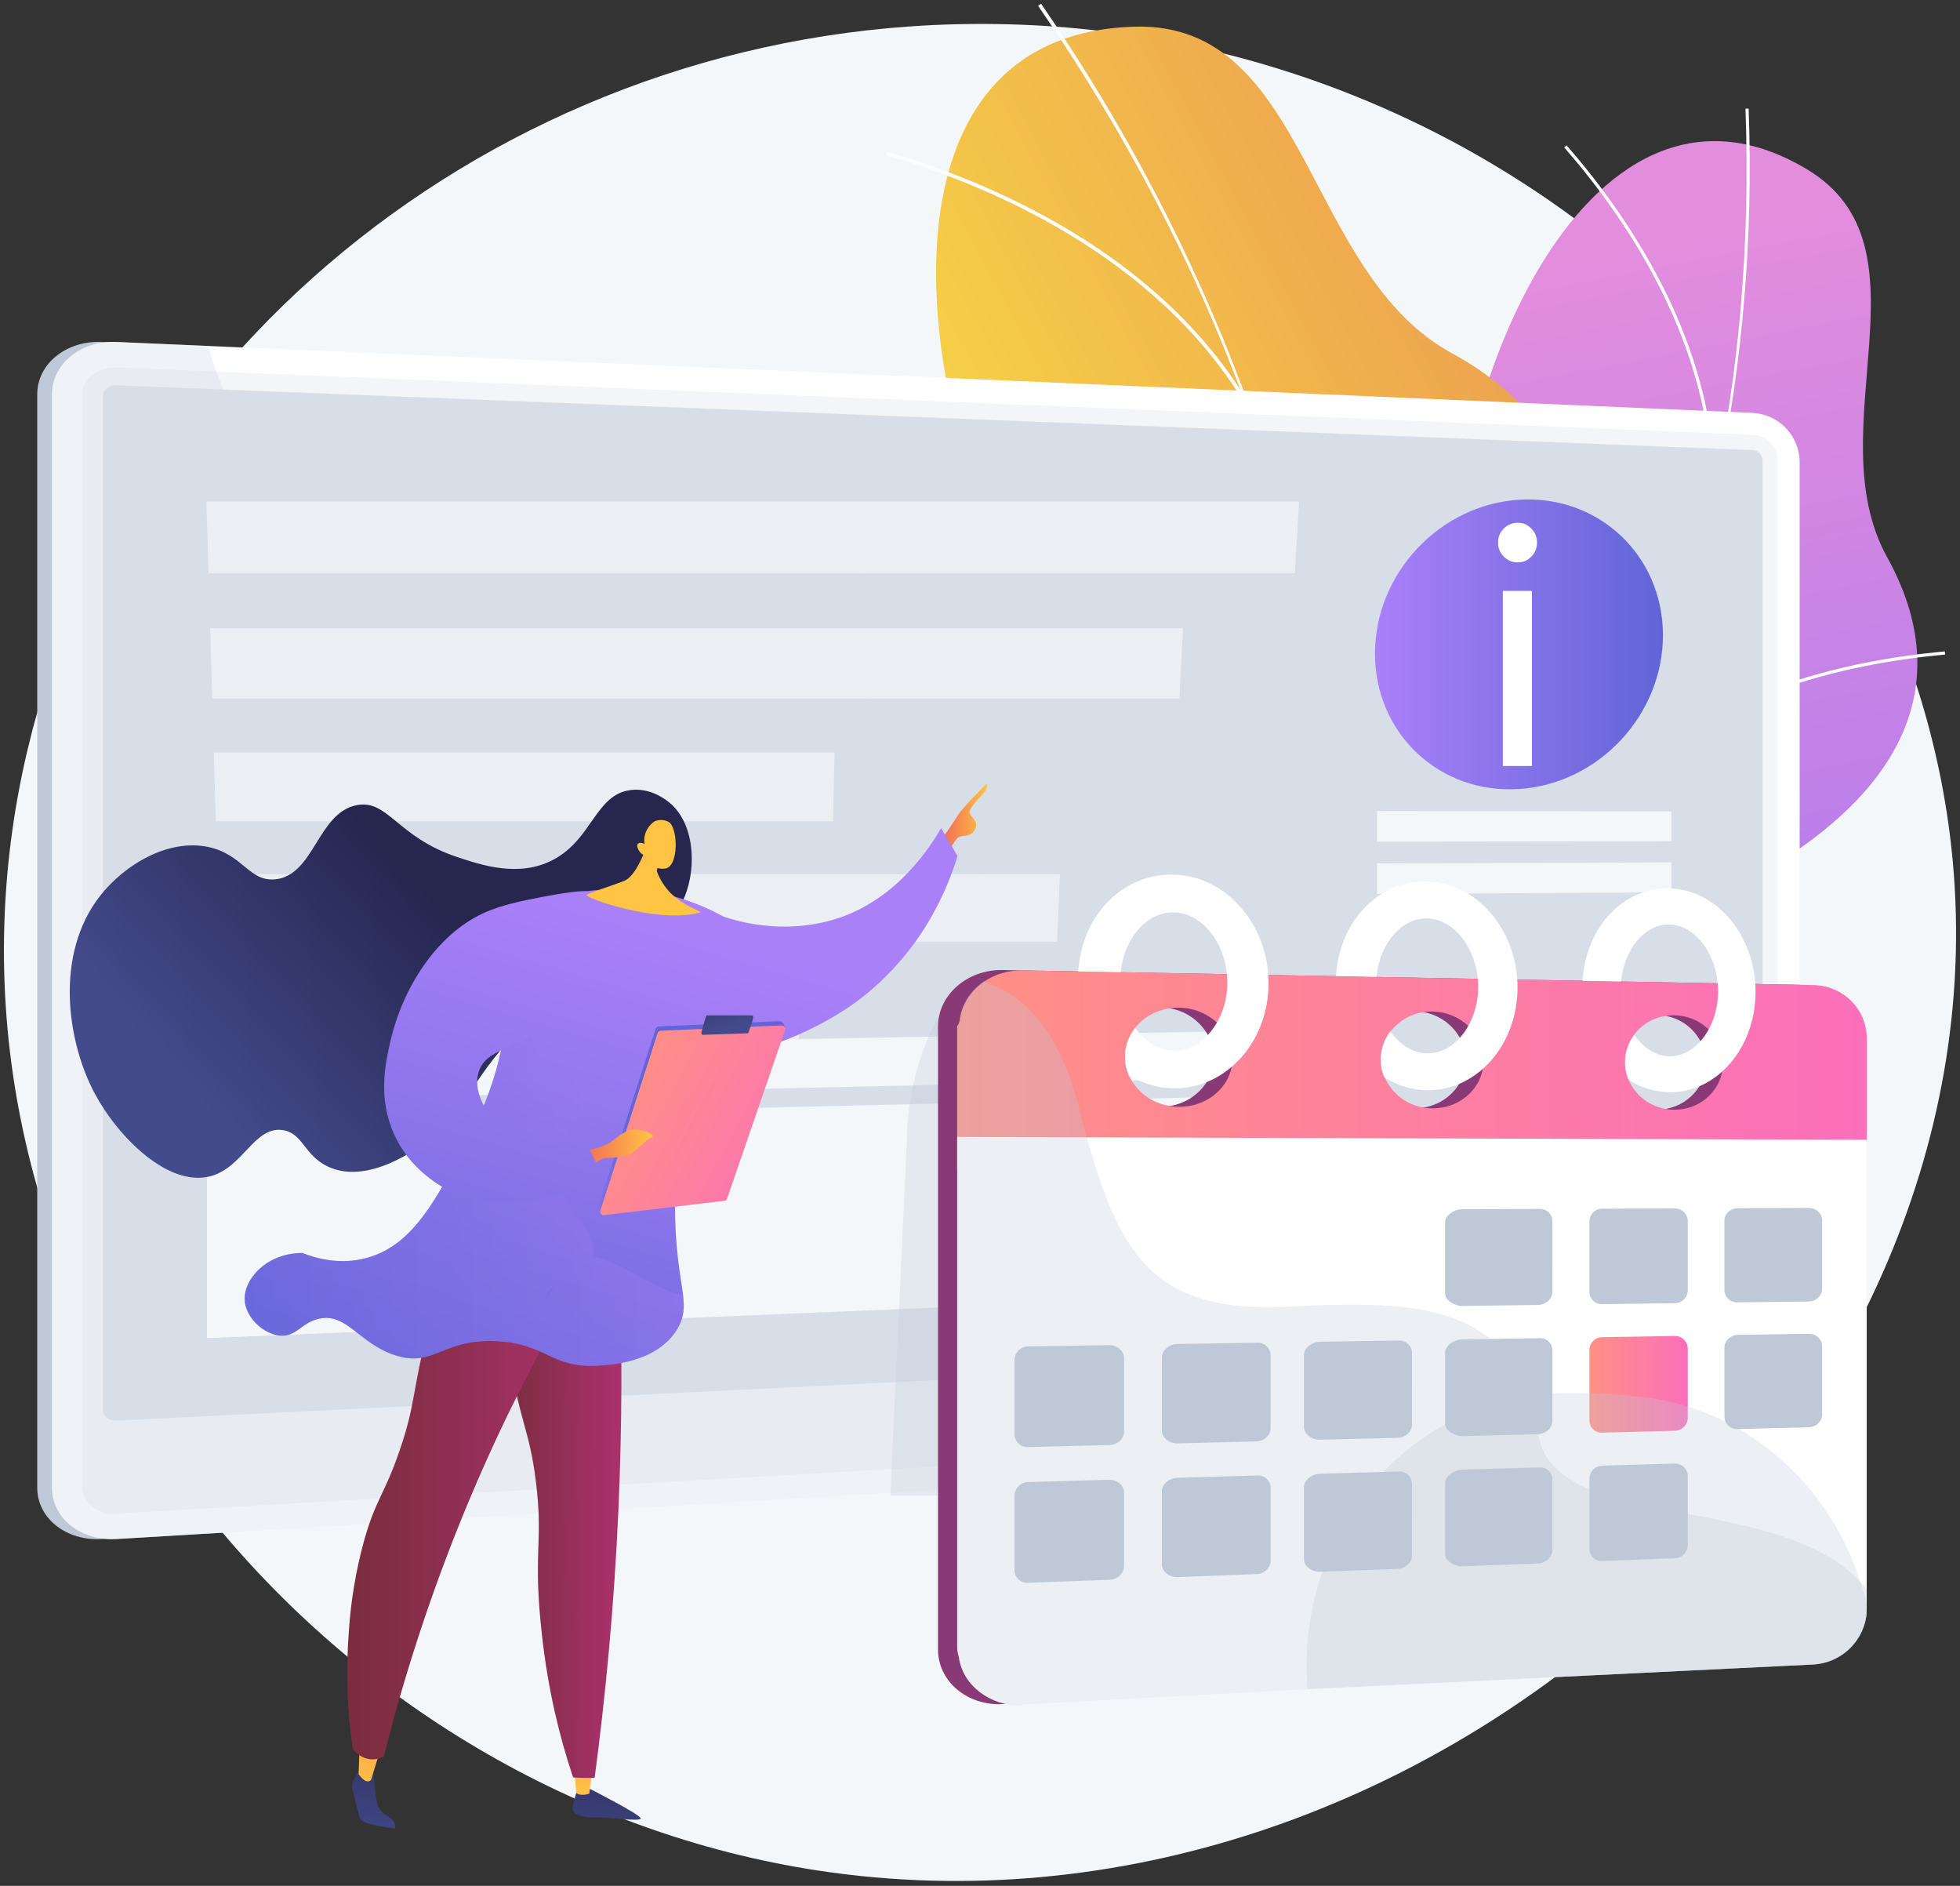 <svg width="368" height="354" viewBox="0 0 368 354" fill="none" xmlns="http://www.w3.org/2000/svg">
<rect x="0" y="0" width="368" height="354" fill="#333333" stroke="none"/>
<path d="M153.716 351.133C62.783 337.365 -11.1 251.398 2.319 155.849C13.779 74.361 85.221 10.946 170.898 4.956C177.102 4.522 183.372 4.394 189.708 4.572C234.904 5.818 278.122 23.381 311.376 54.014C342.635 82.804 362.944 121.309 366.644 161.716C376.492 269.179 266.806 368.261 153.716 351.133Z" fill="#F4F7FA"/>
<path d="M226.717 276.346C223.927 276.11 218.063 273.137 216.854 271.73C208.805 262.376 192.605 245.84 192.791 232.796C192.826 230.57 202.664 228.072 203.964 225.966C209.85 222.848 212.083 222.133 216.224 216.421C228.43 199.554 197.568 170.269 231.438 157.997C256.241 149.006 277.869 156.737 273.435 117.804C269.001 78.871 296.818 6.358 339.253 31.768C363.606 46.352 341.054 80.622 354.312 104.574C366.909 127.333 357.896 146.931 333.789 161.993C309.682 177.056 323.365 187.206 331.528 209.004C341.338 235.19 300.666 241.705 281.648 243.113C266.324 244.247 228.071 257.47 226.717 276.346Z" fill="url(#paint0_linear_2637_9071)"/>
<g style="mix-blend-mode:soft-light">
<g style="mix-blend-mode:soft-light">
<path d="M205.217 253.37L204.934 252.844C285.553 209.039 331.465 122.153 327.721 20.4L328.316 20.378C330.092 68.595 320.288 115.25 299.973 155.289C278.603 197.384 245.839 231.3 205.217 253.37Z" fill="#FCFDFE"/>
</g>
<g style="mix-blend-mode:soft-light">
<path d="M336.853 219.421C312.683 212.66 272.833 214.216 248.005 222.876L247.81 222.315C272.726 213.611 312.746 212.059 337.014 218.851L336.853 219.421Z" fill="#FCFDFE"/>
</g>
<g style="mix-blend-mode:soft-light">
<path d="M220.948 244.59L220.529 244.164C230.26 234.566 234.763 220.42 233.919 202.117C233.289 188.695 229.869 173.393 223.725 156.633L224.286 156.428C230.449 173.245 233.891 188.607 234.514 202.091C235.358 220.568 230.805 234.868 220.948 244.59Z" fill="#FCFDFE"/>
</g>
<g style="mix-blend-mode:soft-light">
<path d="M302.631 149.494L302.19 149.091C319.599 130.06 346.039 124.004 365.155 122.276L365.208 122.871C346.209 124.587 319.91 130.602 302.631 149.494Z" fill="#FCFDFE"/>
</g>
<g style="mix-blend-mode:soft-light">
<path d="M321.929 93.69H321.334C322.153 64.642 304.363 39.865 293.688 27.68L294.135 27.287C304.867 39.521 322.754 64.441 321.929 93.69Z" fill="#FCFDFE"/>
</g>
</g>
<path d="M254.792 311.453C251.939 312.946 244.422 313.68 242.384 313.062C228.814 308.956 202.922 302.916 195.049 290.155C193.707 287.976 201.7 279.486 201.662 276.648C205.441 269.997 207.17 267.925 207.661 259.835C209.11 235.955 161.135 226.595 186.392 193.825C204.906 169.813 230.635 163.974 202.336 128.974C174.038 93.974 156.292 6.531 213.094 5.003C245.691 4.128 244.957 51.246 272.575 66.29C298.821 80.584 302.159 105.141 288.079 134.598C273.999 164.056 293.521 165.46 314.872 181.562C340.522 200.898 305.109 232.283 287.55 245.377C273.394 255.921 244.466 292.316 254.792 311.453Z" fill="url(#paint1_linear_2637_9071)"/>
<g style="mix-blend-mode:soft-light">
<g style="mix-blend-mode:soft-light">
<path d="M219.786 302.437L219.188 302.103C270.337 209.933 261.261 97.407 194.908 1.089L195.471 0.702C226.919 46.365 246.173 97.615 251.161 148.952C256.405 202.929 245.556 256.002 219.786 302.437Z" fill="#FCFDFE"/>
</g>
<g style="mix-blend-mode:soft-light">
<path d="M326.455 188.393C298.859 196.722 261.182 222.798 242.463 246.501L241.925 246.076C260.716 222.281 298.547 196.102 326.257 187.722L326.455 188.393Z" fill="#FCFDFE"/>
</g>
<g style="mix-blend-mode:soft-light">
<path d="M229.621 284.229L228.953 284.074C232.468 268.772 228.112 252.268 216.01 235.064C207.133 222.435 194.375 209.716 178.091 197.258L178.506 196.716C194.848 209.215 207.646 221.985 216.567 234.686C228.789 252.057 233.179 268.728 229.621 284.229Z" fill="#FCFDFE"/>
</g>
<g style="mix-blend-mode:soft-light">
<path d="M250.16 141.694L249.486 141.574C254.628 112.394 276.525 90.223 293.987 76.764L294.403 77.309C277.051 90.693 255.274 112.727 250.16 141.694Z" fill="#FCFDFE"/>
</g>
<g style="mix-blend-mode:soft-light">
<path d="M234.477 75.706L233.888 76.055C216.776 47.398 184.257 34.344 166.395 29.133L166.587 28.474C184.544 33.718 217.242 46.843 234.477 75.706Z" fill="#FCFDFE"/>
</g>
</g>
<path d="M19.07 288.889C12.425 289.286 6.992 284.978 6.992 279.281V73.999C6.992 68.302 12.425 63.906 19.07 64.192L19.995 64.233L326.303 86.722C331.181 86.933 335.121 81.828 335.121 86.671V261.265C335.121 266.108 331.172 270.284 326.303 270.574L20.65 286.962L19.68 288.852L19.07 288.889Z" fill="#BFC8D6"/>
<path d="M21.844 288.889C15.199 289.286 9.764 284.978 9.764 279.281V73.999C9.764 68.302 15.199 63.906 21.844 64.192L329.078 77.504C331.438 77.624 333.663 78.639 335.301 80.342C336.94 82.045 337.867 84.308 337.895 86.671V261.265C337.895 266.108 333.943 270.284 329.078 270.574L21.844 288.889Z" fill="white"/>
<g style="mix-blend-mode:multiply" opacity="0.3">
<path d="M329.065 81.614L21.844 68.976C18.292 68.828 15.404 71.18 15.404 74.216V278.972C15.404 282.015 18.292 284.326 21.844 284.109L329.078 266.473C330.347 266.389 331.537 265.83 332.413 264.907C333.288 263.984 333.784 262.766 333.802 261.495V86.514C333.788 85.246 333.29 84.032 332.409 83.121C331.528 82.209 330.332 81.67 329.065 81.614Z" fill="#D8DEE8"/>
</g>
<path d="M21.844 266.669C20.462 266.738 19.325 265.831 19.325 264.647V74.367C19.325 73.186 20.452 72.267 21.844 72.323L329.078 84.489C329.572 84.512 330.039 84.723 330.382 85.079C330.726 85.435 330.92 85.909 330.926 86.403V249.55C330.919 250.045 330.725 250.52 330.382 250.878C330.039 251.237 329.573 251.452 329.078 251.48L21.844 266.669Z" fill="#D8DEE8"/>
<g style="mix-blend-mode:multiply" opacity="0.4">
<path d="M296.991 257.87C271.142 241.878 289.209 196.42 260.167 173.592C230.905 150.552 189.723 178.794 169.225 154.945C153.961 137.19 171.82 115.751 157.259 99.05C134.405 72.862 75.897 108.879 49.015 83.078C45.186 79.431 41.334 73.857 39.142 64.945L21.822 64.195C15.177 63.909 9.742 68.289 9.742 74.002V279.281C9.742 284.978 15.177 289.286 21.822 288.889L329.065 270.586C333.94 270.296 337.883 266.121 337.883 261.277V258.172C317.492 265.081 305.018 262.836 296.991 257.87Z" fill="#D8DEE8"/>
</g>
<g style="mix-blend-mode:soft-light">
<path d="M38.891 251.15L112.836 248.063V209.297L38.891 211.089V251.15Z" fill="#F4F7FA"/>
</g>
<g style="mix-blend-mode:soft-light">
<g style="mix-blend-mode:soft-light" opacity="0.7">
<g style="mix-blend-mode:soft-light">
<path d="M42.122 208.416L42.477 220.562H87.986L87.885 208.416H42.122Z" fill="#F4F7FA"/>
</g>
<g style="mix-blend-mode:soft-light">
<path d="M41.476 186.481L41.841 198.873H149.877L150.126 186.481H41.476Z" fill="#F4F7FA"/>
</g>
<g style="mix-blend-mode:soft-light">
<path d="M40.818 164.103L41.19 176.747H198.472L199.001 164.103H40.818Z" fill="#F4F7FA"/>
</g>
<g style="mix-blend-mode:soft-light">
<path d="M40.144 141.262L40.525 154.168H156.399L156.689 141.262H40.144Z" fill="#F4F7FA"/>
</g>
<g style="mix-blend-mode:soft-light">
<path d="M39.461 117.949L39.848 131.122H221.439L222.113 117.949H39.461Z" fill="#F4F7FA"/>
</g>
<g style="mix-blend-mode:soft-light">
<path d="M38.758 94.147L39.155 107.597H243.105L243.911 94.147H38.758Z" fill="#F4F7FA"/>
</g>
</g>
</g>
<g style="mix-blend-mode:soft-light">
<path d="M258.542 241.986L313.807 239.68V234.087L258.542 236.238V241.986Z" fill="#F4F7FA"/>
</g>
<g style="mix-blend-mode:soft-light">
<path d="M258.542 167.81L313.807 167.482V161.889L258.542 162.066V167.81Z" fill="#F4F7FA"/>
</g>
<g style="mix-blend-mode:soft-light">
<path d="M258.542 157.975L313.807 157.909V152.316L258.542 152.228V157.975Z" fill="#F4F7FA"/>
</g>
<g style="mix-blend-mode:soft-light">
<path d="M258.542 234.043L267.549 233.7V224.889L258.542 225.191V234.043Z" fill="#F4F7FA"/>
</g>
<g style="mix-blend-mode:soft-light">
<g style="mix-blend-mode:soft-light">
<path d="M59.2 226.747C63.895 226.923 64.594 224.205 69.217 223.941C77.062 223.494 78.98 231.127 86.538 231.011C92.701 230.907 94.275 225.761 100.375 226.334C104.916 226.759 105.811 229.783 110.235 230.214C111.102 230.297 111.976 230.274 112.837 230.145V248.064L38.888 251.15V219.444C41.963 219.619 44.985 220.326 47.819 221.535C52.804 223.72 54.457 226.567 59.2 226.747Z" fill="#F4F7FA"/>
</g>
</g>
<g style="mix-blend-mode:soft-light">
<path d="M39.199 206.689L248.226 202.022V193.258L39.199 197.05V206.689Z" fill="#F4F7FA"/>
</g>
<g style="mix-blend-mode:soft-light">
<path d="M121.799 247.692L248.226 242.417V205.411L121.799 208.44V247.692Z" fill="#F4F7FA"/>
</g>
<path d="M110.859 335.831C110.859 335.831 120.139 340.555 120.291 341.298C120.442 342.041 114.323 341.046 111.826 341.153C109.328 341.26 107.272 340.435 107.499 339.263C107.725 338.092 108.598 335.107 108.598 335.107L110.859 335.831Z" fill="url(#paint2_linear_2637_9071)"/>
<path d="M111.199 331.995L110.651 336.675C110.651 336.675 109.18 337.257 108.194 336.568L107.772 331.444L111.199 331.995Z" fill="url(#paint3_linear_2637_9071)"/>
<path d="M67.507 332.115L66.427 334.052C66.125 334.604 66.037 335.249 66.181 335.862C66.559 337.475 67.312 340.614 67.643 341.433C68.09 342.548 74.092 343.209 74.092 343.209C74.092 343.209 74.627 342.369 73.38 341.348C72.133 340.328 71.334 340.174 70.893 338.671C70.452 337.169 70.162 332.921 70.162 332.921L67.507 332.115Z" fill="url(#paint4_linear_2637_9071)"/>
<path d="M71.998 327.193C71.601 327.545 69.674 334.089 69.674 334.089C69.674 334.089 69.044 334.981 67.863 333.664C66.682 332.348 67.328 333.072 67.328 333.072L67.551 326.635L71.998 327.193Z" fill="url(#paint5_linear_2637_9071)"/>
<path d="M116.319 238.165C116.811 252.101 116.829 267.236 116.111 283.407C115.305 301.618 113.683 318.447 111.64 333.705C110.878 333.73 110.081 333.737 109.246 333.705C108.683 333.705 108.135 333.658 107.609 333.617C106.257 329.583 105.109 325.484 104.17 321.335C103.103 316.585 102.302 311.78 101.77 306.94C99.984 291.16 102.085 289.784 100.627 278.088C99.342 267.73 97.516 267.327 95.374 252.62C93.047 236.666 94.779 234.27 95.62 233.41C99.191 229.719 107.612 232.226 116.319 238.165Z" fill="url(#paint6_linear_2637_9071)"/>
<path style="mix-blend-mode:multiply" opacity="0.3" d="M95.604 233.401C99.024 229.889 106.843 232.015 115.1 237.375C105.612 248.857 104.566 256.295 105.703 261.139C106.991 266.599 110.906 268.171 110.89 274.142C110.871 281.479 104.951 283.422 105.077 291.185C105.158 296.318 107.76 296.265 108.377 302.607C109.101 310.108 105.703 312.685 106.802 318.243C107.275 320.633 108.626 323.754 112.471 326.966C112.194 329.246 111.91 331.504 111.611 333.718C110.852 333.743 110.055 333.749 109.221 333.718C108.657 333.718 108.109 333.671 107.583 333.63C106.231 329.596 105.084 325.497 104.144 321.348C103.077 316.598 102.276 311.792 101.745 306.953C99.959 291.172 102.06 289.796 100.602 278.1C99.317 267.743 97.49 267.34 95.349 252.633C93.031 236.657 94.763 234.264 95.604 233.401Z" fill="url(#paint7_linear_2637_9071)"/>
<path d="M110.418 237.932C100.704 253.847 92.375 270.567 85.523 287.907C80.133 301.539 75.635 315.508 72.061 329.725C71.22 330.166 70.261 330.333 69.321 330.2C68.087 329.981 66.98 329.307 66.219 328.311C65.163 320.954 64.924 313.503 65.507 306.093C65.879 300.45 66.815 294.859 68.301 289.403C70.562 281.259 72.114 280.799 75.059 272.183C78.117 263.239 77.377 261.007 80.305 249.824C82.058 243.147 84.243 236.591 86.846 230.198L110.418 237.932Z" fill="url(#paint8_linear_2637_9071)"/>
<path d="M112.597 179.783C121.629 173.884 125.509 174.565 128.119 169.265C130.708 164.024 130.702 155.707 126.416 151.314C126.101 150.999 122.838 147.74 118.42 148.294C111.737 149.138 111.243 157.581 103.748 161.448C97.399 164.724 90.471 162.418 85.798 160.859C74.511 157.102 72.836 149.998 66.981 151.132C59.634 152.539 59.004 164.33 51.683 165.057C46.798 165.542 45.636 160.422 39.218 159.011C31.66 157.351 23.397 162.255 18.748 168.213C10.265 179.106 12.501 195.365 17.804 205.291C22.165 213.444 31.541 222.823 39.439 220.804C45.68 219.211 47.712 211.357 53.081 212.128C56.898 212.685 57.036 216.83 61.549 218.965C68.956 222.47 78.104 215.791 80.598 213.967C87.709 208.774 86.582 205.464 95.746 195.044C99.38 190.931 104.598 185.007 112.597 179.783Z" fill="url(#paint9_linear_2637_9071)"/>
<path d="M177.294 156.835C177.294 156.835 178.818 154.7 179.788 153.113C180.758 151.525 185.287 147.066 185.287 147.066C185.287 147.066 185.633 147.775 184.657 148.905C183.68 150.036 181.634 151.979 182.106 152.801C182.578 153.623 183.901 154.344 182.944 155.896C181.986 157.449 180.323 156.388 179.479 157.632C178.635 158.876 177.757 160.23 177.757 160.23L177.294 156.835Z" fill="url(#paint10_linear_2637_9071)"/>
<path d="M176.695 155.443L179.785 160.68C178.34 165.425 176.272 169.958 173.634 174.159C172.208 176.42 167.78 183.058 160.285 188.396C150.082 195.661 131.495 202.441 126.054 194.694C121.197 187.794 129.036 172.502 130.478 169.756C134.787 172.029 139.513 173.405 144.369 173.8C148.836 174.21 153.339 173.692 157.596 172.279C168.549 168.525 174.642 159.014 176.695 155.443Z" fill="url(#paint11_linear_2637_9071)"/>
<path d="M142.376 178.785C141.862 181.367 133.838 179.981 132.182 184.664C131.294 187.183 133.18 188.774 133.259 193.041C133.347 197.821 131.054 200.533 129.322 204.293C126.765 209.798 126.756 215.195 126.737 225.988C126.709 241.349 130.106 244.439 127.206 249.389C123.427 255.836 114.367 256.245 111.92 256.358C103.54 256.739 102.548 252.29 93.456 251.757C83.064 251.15 81.597 256.796 74.171 254.387C67.388 252.182 65.108 246.338 59.826 247.55C56.523 248.306 55.647 250.995 52.533 250.699C49.418 250.403 46.168 247.311 45.948 244.133C45.674 240.181 49.995 235.202 56.768 235.193C59.458 236.251 63.92 237.473 68.88 236.115C77.008 233.886 81.234 226.158 85.93 217.576C89.18 211.637 95.151 200.725 95.22 186.415C95.251 180.513 94.253 178.788 95.692 175.632C100.362 165.391 118.483 166.919 120.017 167.067C132.38 168.254 142.996 175.67 142.376 178.785Z" fill="url(#paint12_linear_2637_9071)"/>
<path d="M146.426 191.677L123.663 192.669C123.536 192.68 123.415 192.729 123.316 192.81C123.217 192.891 123.145 193 123.109 193.123L112.386 226.381C112.232 226.857 112.701 228.05 113.164 227.997L135.668 224.574C135.785 224.557 135.895 224.507 135.986 224.43C136.076 224.353 136.143 224.252 136.178 224.139L147.333 193.094C147.496 192.635 146.867 191.655 146.426 191.677Z" fill="url(#paint13_linear_2637_9071)"/>
<path d="M146.778 192.487L124.016 193.479C123.888 193.489 123.767 193.538 123.668 193.619C123.569 193.7 123.497 193.809 123.462 193.932L112.739 227.194C112.699 227.296 112.684 227.406 112.696 227.515C112.709 227.625 112.748 227.729 112.81 227.819C112.872 227.91 112.956 227.984 113.053 228.034C113.15 228.085 113.259 228.111 113.369 228.11L136.011 225.389C136.128 225.371 136.238 225.321 136.328 225.243C136.417 225.166 136.483 225.065 136.518 224.952L147.373 193.431C147.417 193.331 147.435 193.22 147.427 193.111C147.418 193.001 147.383 192.895 147.325 192.802C147.266 192.709 147.186 192.632 147.09 192.577C146.995 192.522 146.888 192.491 146.778 192.487Z" fill="url(#paint14_linear_2637_9071)"/>
<path d="M140.568 193.727L141.447 191.076C141.467 191.023 141.475 190.966 141.469 190.909C141.463 190.853 141.444 190.798 141.413 190.751C141.383 190.703 141.341 190.663 141.292 190.634C141.243 190.605 141.188 190.588 141.132 190.585H132.837C132.763 190.586 132.693 190.612 132.636 190.658C132.579 190.704 132.539 190.768 132.522 190.84L131.687 193.772C131.669 193.824 131.664 193.88 131.671 193.935C131.678 193.989 131.697 194.042 131.727 194.088C131.758 194.134 131.798 194.173 131.846 194.201C131.894 194.229 131.947 194.246 132.002 194.25L140.244 193.967C140.317 193.971 140.39 193.95 140.449 193.906C140.508 193.862 140.55 193.799 140.568 193.727Z" fill="url(#paint15_linear_2637_9071)"/>
<path style="mix-blend-mode:multiply" opacity="0.3" d="M126.542 220.058C128.019 214.704 125.597 211.209 128.069 207.042C131.584 201.15 139.129 203.644 141.475 198.889C142.105 197.607 142.42 195.699 141.557 192.717L146.778 192.49C146.888 192.494 146.995 192.525 147.091 192.58C147.186 192.635 147.266 192.712 147.325 192.806C147.383 192.899 147.418 193.004 147.427 193.114C147.435 193.224 147.417 193.334 147.374 193.435L136.531 224.952C136.496 225.065 136.43 225.166 136.34 225.243C136.251 225.321 136.141 225.371 136.024 225.389L122.262 227.043C124.715 224.652 125.94 222.237 126.542 220.058Z" fill="url(#paint16_linear_2637_9071)"/>
<path d="M109.92 216.077C109.92 216.077 113.359 215.312 114.685 214.377C116.011 213.441 117.418 211.942 119.374 212.024C121.33 212.106 123.298 213.218 122.394 213.473C121.49 213.728 119.805 215.734 118.514 216.521C117.223 217.309 114.279 217.381 113.731 217.34C113.183 217.299 111.016 218.754 111.016 218.754L109.92 216.077Z" fill="url(#paint17_linear_2637_9071)"/>
<path style="mix-blend-mode:multiply" opacity="0.3" d="M56.768 235.19C59.458 236.248 63.92 237.47 68.88 236.112C77.008 233.883 81.234 226.155 85.93 217.573C89.18 211.634 95.151 200.722 95.22 186.412C95.251 180.51 94.253 178.785 95.692 175.629C95.919 175.141 96.182 174.67 96.48 174.221C100.029 176.905 101.405 179.575 101.805 181.946C102.784 187.687 98.171 192.38 100.57 197.33C102.872 202.073 108.557 200.76 109.744 204.825C111.022 209.209 104.73 211.854 104.45 218.631C104.119 226.762 112.865 230.743 111.331 236.182C110.002 240.905 102.683 240.556 102.687 243.084C102.687 246.092 102.463 239.885 111.331 236.182C114.017 235.06 126.671 244.398 128.208 242.76C128.538 245.409 128.478 247.223 127.206 249.395C123.427 255.842 114.367 256.251 111.92 256.365C103.54 256.746 102.548 252.296 93.456 251.764C83.064 251.156 81.597 256.802 74.171 254.393C67.388 252.189 65.108 246.344 59.826 247.556C56.523 248.312 55.647 251.002 52.533 250.706C49.418 250.409 46.168 247.311 45.948 244.133C45.674 240.178 49.995 235.199 56.768 235.19Z" fill="url(#paint18_linear_2637_9071)"/>
<path d="M110.021 214.484L113.195 220.782C111.564 221.673 94.118 230.904 81.474 221.768C79.899 220.637 75.755 217.636 73.516 211.757C71.047 205.276 72.433 199.251 73.33 195.34C75.553 185.653 81.833 175.5 90.764 171.406C94.171 169.832 98.218 169.06 102.025 168.317C105.253 167.687 110.323 166.915 110.434 167.463C110.484 167.731 109.306 168.071 108.487 168.588C103.449 171.768 109.845 184.897 103.934 191.196C98.265 197.226 90.931 196.234 89.747 201.698C89.196 204.239 90.336 206.526 90.843 207.543C93.661 213.243 101.285 215.791 110.021 214.484Z" fill="url(#paint19_linear_2637_9071)"/>
<path d="M121.849 157.622C121.849 157.622 119.799 164.28 117.248 165.316C114.698 166.352 110.663 167.542 110.156 168.005C109.649 168.468 123.714 173.57 131.596 171.22C129.351 170.121 128.762 169.772 128.762 169.772C127.756 169.21 126.826 168.522 125.994 167.725C124.81 166.529 123.897 165.093 123.317 163.514L124.054 159.735L121.849 157.622Z" fill="url(#paint20_linear_2637_9071)"/>
<path d="M120.93 160.529C120.93 160.529 122.117 163.48 124.932 163.026C127.452 162.62 127.326 155.528 125.613 154.322C125.223 154.098 124.788 153.964 124.34 153.928C123.892 153.893 123.441 153.957 123.021 154.117C122.416 154.366 120.615 156.007 121.018 158.431C120.461 158.101 119.906 158.151 119.714 158.447C119.472 158.825 119.865 159.508 119.957 159.663C120.18 160.048 120.521 160.352 120.93 160.529Z" fill="url(#paint21_linear_2637_9071)"/>
<g style="mix-blend-mode:multiply" opacity="0.3">
<path d="M178.456 187.054C178.456 187.054 170.485 197.623 170.287 213.8L167.166 280.742H180.248L178.456 187.054Z" fill="#BFC8D6"/>
</g>
<path d="M337.439 184.847L329.68 184.705L322.572 184.573L304.411 184.236L297.149 184.1L284.867 183.874L277.466 183.738L238.133 183.005L230.37 182.86L191.698 182.145L188.234 182.082C181.646 181.962 176.116 186.714 176.116 192.698V309.636C176.116 315.62 181.627 320.202 188.222 319.877L191.805 319.695V320.176L191.966 319.673L245.448 316.334L337.326 310.763C342.953 310.49 347.784 307.614 347.784 302.138V194.962C347.784 189.482 343.06 184.951 337.439 184.847ZM311.106 190.515C311.653 190.524 312.199 190.58 312.737 190.682C314.114 190.934 315.416 191.492 316.547 192.316C317.678 193.14 318.61 194.208 319.272 195.441C319.94 196.69 320.29 198.086 320.289 199.503C320.292 201.041 319.876 202.551 319.086 203.871C318.248 205.231 317.073 206.352 315.675 207.124C314.277 207.897 312.703 208.295 311.106 208.28C305.995 208.248 301.838 204.23 301.838 199.295C301.838 194.36 305.995 190.446 311.106 190.525V190.515ZM265.562 189.816C266.134 189.824 266.704 189.879 267.266 189.983C268.689 190.232 270.04 190.793 271.22 191.626C272.401 192.459 273.382 193.544 274.093 194.801C274.836 196.124 275.216 197.62 275.195 199.137C275.173 200.654 274.751 202.138 273.971 203.44C273.246 204.626 272.27 205.64 271.112 206.409C269.953 207.178 268.641 207.684 267.266 207.892C266.706 207.984 266.139 208.027 265.572 208.022C260.218 207.99 255.857 203.871 255.857 198.82C255.857 193.768 260.209 189.741 265.562 189.826V189.816ZM217.805 189.082C218.407 189.091 219.008 189.15 219.6 189.259C221.092 189.508 222.51 190.085 223.752 190.949C224.994 191.812 226.028 192.941 226.78 194.253C227.512 195.553 227.898 197.019 227.901 198.511C227.903 200.135 227.442 201.725 226.572 203.096C225.802 204.302 224.782 205.328 223.582 206.105C222.381 206.883 221.028 207.393 219.613 207.603C219.019 207.701 218.419 207.749 217.818 207.744C212.199 207.707 207.617 203.487 207.617 198.297C207.617 193.107 212.187 189.004 217.805 189.092V189.082Z" fill="url(#paint22_linear_2637_9071)"/>
<path d="M340.459 184.903L329.591 184.699L322.528 184.57L304.388 184.236L297.145 184.097L284.863 183.867L277.463 183.735L238.13 183.001L230.367 182.856L210.42 182.485L202.44 182.337L192.13 182.145H191.698C189.241 182.145 186.839 182.874 184.795 184.239L184.754 184.267C182.235 186.012 180.512 188.632 180.21 191.671C180.191 191.882 179.952 192.093 179.942 192.301C179.942 192.408 179.712 192.515 179.712 192.616V219.507L205.378 218.792L347.343 214.795L350.492 214.714V194.874C350.486 189.41 346.068 185.007 340.459 184.903ZM323.51 199.55C323.511 200.079 323.459 200.606 323.356 201.125C322.587 205.238 318.859 208.333 314.355 208.305C313.811 208.304 313.267 208.254 312.731 208.157C308.41 207.395 305.113 203.729 305.113 199.339C305.113 194.949 308.419 191.362 312.737 190.692C313.272 190.603 313.813 190.564 314.355 190.575C316.774 190.605 319.09 191.562 320.824 193.249C321.669 194.067 322.343 195.046 322.804 196.128C323.265 197.21 323.505 198.374 323.51 199.55ZM278.559 199.068C278.561 199.582 278.514 200.094 278.42 200.599C277.652 204.857 273.718 208.072 268.973 208.044C268.398 208.041 267.825 207.991 267.26 207.892C265.684 207.63 264.198 206.981 262.934 206.004C261.67 205.027 260.668 203.752 260.016 202.293C259.404 200.886 259.179 199.34 259.365 197.816C259.551 196.292 260.141 194.846 261.075 193.627C262.595 191.656 264.822 190.353 267.285 189.993C267.848 189.906 268.418 189.867 268.988 189.876C271.471 189.911 273.851 190.868 275.668 192.559C276.572 193.387 277.295 194.392 277.793 195.512C278.29 196.632 278.551 197.843 278.559 199.068ZM231.438 198.561C231.438 199.123 231.382 199.683 231.271 200.234C230.42 204.539 226.323 207.792 221.379 207.754C220.787 207.753 220.196 207.702 219.612 207.603C214.854 206.806 211.223 202.958 211.223 198.354C211.223 193.75 214.841 189.967 219.612 189.268C220.201 189.175 220.796 189.133 221.392 189.145C224.025 189.171 226.555 190.172 228.493 191.954C229.414 192.793 230.151 193.812 230.658 194.949C231.164 196.087 231.43 197.316 231.438 198.561Z" fill="url(#paint23_linear_2637_9071)"/>
<path d="M350.486 213.945V302.034C350.491 302.542 350.456 303.049 350.382 303.552C349.979 305.952 348.768 308.142 346.949 309.758C345.13 311.375 342.813 312.321 340.383 312.439L245.523 317.081L191.987 319.94L191.896 320.189H191.821C185.887 320.189 180.887 316.441 180.068 311.286C179.986 310.773 179.718 310.001 179.718 309.463V213.413L203.819 213.489L347.349 213.939L350.486 213.945Z" fill="white"/>
<path d="M291.473 229.288C291.481 228.976 291.425 228.665 291.309 228.375C291.193 228.085 291.019 227.822 290.798 227.6C290.577 227.379 290.314 227.205 290.024 227.089C289.734 226.973 289.424 226.916 289.112 226.923L274.477 226.986C273.076 226.986 271.328 228.079 271.328 229.404V242.782C271.328 244.108 273.142 245.157 274.543 245.138L288.771 244.952C290.151 244.933 291.47 243.847 291.47 242.537L291.473 229.288Z" fill="#BFC8D6"/>
<path d="M316.884 229.165C316.864 228.529 316.594 227.927 316.132 227.49C315.67 227.053 315.054 226.816 314.418 226.832L300.823 226.888C300.509 226.885 300.196 226.944 299.904 227.063C299.613 227.181 299.347 227.356 299.124 227.578C298.9 227.8 298.723 228.064 298.602 228.355C298.481 228.645 298.42 228.957 298.421 229.272V242.47C298.417 242.782 298.477 243.091 298.596 243.379C298.715 243.667 298.891 243.928 299.114 244.145C299.337 244.363 299.602 244.534 299.892 244.646C300.183 244.759 300.493 244.811 300.804 244.801L314.459 244.621C315.095 244.621 315.705 244.372 316.159 243.927C316.612 243.481 316.873 242.876 316.884 242.241V229.165Z" fill="#BFC8D6"/>
<path d="M342.115 229.045C342.115 227.77 340.956 226.74 339.649 226.743L326.262 226.787C324.936 226.787 323.774 227.836 323.774 229.127V242.152C323.782 242.464 323.851 242.772 323.978 243.057C324.105 243.342 324.287 243.599 324.513 243.814C324.74 244.029 325.006 244.197 325.298 244.308C325.589 244.42 325.9 244.473 326.212 244.464L339.634 244.294C340.941 244.275 342.115 243.226 342.115 241.948V229.045Z" fill="#BFC8D6"/>
<path d="M291.473 253.518C291.481 253.207 291.426 252.897 291.309 252.609C291.193 252.32 291.019 252.058 290.798 251.84C290.576 251.621 290.312 251.45 290.022 251.337C289.732 251.225 289.422 251.173 289.112 251.184L274.477 251.42C273.076 251.442 271.328 252.548 271.328 253.874V267.251C271.328 268.577 273.142 269.607 274.543 269.572L288.771 269.21C290.151 269.175 291.47 268.076 291.47 266.766L291.473 253.518Z" fill="#BFC8D6"/>
<path d="M316.884 253.08C316.875 252.766 316.804 252.458 316.675 252.172C316.546 251.886 316.361 251.628 316.132 251.414C315.903 251.2 315.633 251.033 315.339 250.924C315.045 250.815 314.732 250.765 314.418 250.778L300.823 251.002C300.185 251.004 299.574 251.259 299.124 251.711C298.673 252.164 298.421 252.776 298.421 253.414V266.612C298.416 266.922 298.476 267.231 298.595 267.517C298.715 267.804 298.891 268.063 299.115 268.279C299.338 268.494 299.603 268.662 299.894 268.771C300.184 268.881 300.494 268.929 300.805 268.914L314.459 268.564C315.097 268.555 315.706 268.298 316.158 267.849C316.61 267.4 316.87 266.793 316.884 266.155V253.08Z" fill="url(#paint24_linear_2637_9071)"/>
<path d="M342.115 252.636C342.115 251.357 340.956 250.34 339.649 250.362L326.262 250.57C324.936 250.592 323.774 251.65 323.774 252.941V265.966C323.781 266.277 323.85 266.584 323.977 266.868C324.104 267.151 324.286 267.407 324.513 267.619C324.74 267.832 325.008 267.997 325.299 268.104C325.591 268.212 325.901 268.26 326.212 268.246L339.634 267.913C340.941 267.878 342.115 266.817 342.115 265.538V252.636Z" fill="#BFC8D6"/>
<path d="M211.053 254.929C211.053 253.562 209.736 252.469 208.24 252.494L193.124 252.727C192.785 252.718 192.447 252.776 192.13 252.898C191.813 253.02 191.524 253.203 191.278 253.437C191.032 253.671 190.835 253.951 190.698 254.262C190.561 254.573 190.486 254.907 190.479 255.247V269.185C190.476 269.519 190.542 269.85 190.674 270.158C190.805 270.465 190.998 270.742 191.241 270.972C191.485 271.201 191.773 271.377 192.088 271.49C192.403 271.602 192.737 271.648 193.071 271.625L208.316 271.248C209.812 271.21 211.046 270.079 211.046 268.728L211.053 254.929Z" fill="#BFC8D6"/>
<path d="M238.571 254.434C238.572 254.108 238.507 253.786 238.38 253.486C238.252 253.186 238.065 252.916 237.829 252.691C237.593 252.467 237.313 252.293 237.008 252.181C236.702 252.068 236.376 252.02 236.051 252.038L221.036 252.277C219.556 252.302 218.145 253.43 218.145 254.796V268.542C218.145 269.903 219.616 270.974 221.096 270.936L235.916 270.558C237.371 270.52 238.567 269.396 238.567 268.039L238.571 254.434Z" fill="#BFC8D6"/>
<path d="M265.112 254.003C265.111 253.681 265.046 253.362 264.919 253.067C264.792 252.771 264.607 252.504 264.374 252.281C264.141 252.059 263.866 251.886 263.565 251.772C263.263 251.659 262.942 251.608 262.621 251.622L247.82 251.855C246.38 251.877 244.825 252.986 244.825 254.33V267.891C244.825 269.235 246.399 270.287 247.854 270.249L262.407 269.894C263.824 269.859 265.105 268.76 265.105 267.428L265.112 254.003Z" fill="#BFC8D6"/>
<path d="M291.473 277.748C291.483 277.437 291.427 277.129 291.311 276.841C291.195 276.554 291.02 276.293 290.798 276.077C290.576 275.86 290.312 275.692 290.021 275.583C289.731 275.473 289.421 275.426 289.112 275.442L274.477 275.855C273.076 275.896 271.328 277.017 271.328 278.343V291.72C271.328 293.043 273.142 294.06 274.543 294.007L288.771 293.471C290.151 293.418 291.47 292.306 291.47 290.993L291.473 277.748Z" fill="#BFC8D6"/>
<path d="M316.884 276.995C316.876 276.682 316.805 276.375 316.676 276.09C316.546 275.805 316.361 275.549 316.131 275.337C315.902 275.125 315.632 274.962 315.337 274.856C315.043 274.75 314.731 274.704 314.419 274.721L300.824 275.115C300.184 275.127 299.574 275.389 299.125 275.846C298.676 276.302 298.423 276.915 298.421 277.555V290.741C298.416 291.05 298.475 291.358 298.594 291.643C298.714 291.928 298.891 292.186 299.115 292.4C299.339 292.613 299.605 292.778 299.895 292.884C300.186 292.99 300.496 293.034 300.805 293.015L314.459 292.495C315.099 292.477 315.707 292.214 316.158 291.76C316.609 291.307 316.869 290.697 316.884 290.058V276.995Z" fill="#BFC8D6"/>
<path d="M211.053 280.163C211.053 278.796 209.736 277.722 208.241 277.763L193.124 278.185C192.434 278.178 191.77 278.444 191.274 278.925C190.779 279.405 190.493 280.062 190.479 280.752V294.693C190.475 295.026 190.541 295.356 190.673 295.662C190.804 295.969 190.998 296.244 191.242 296.47C191.486 296.697 191.775 296.87 192.09 296.978C192.405 297.087 192.739 297.128 193.071 297.099L208.316 296.529C209.812 296.472 211.046 295.326 211.046 293.959L211.053 280.163Z" fill="#BFC8D6"/>
<path d="M238.571 279.325C238.573 279.001 238.508 278.679 238.381 278.381C238.253 278.082 238.065 277.814 237.828 277.592C237.592 277.37 237.312 277.199 237.006 277.09C236.7 276.981 236.375 276.937 236.051 276.96L221.036 277.385C219.556 277.43 218.145 278.57 218.145 279.933V293.679C218.145 295.04 219.616 296.095 221.096 296.038L235.919 295.465C237.374 295.411 238.571 294.271 238.571 292.923V279.325Z" fill="#BFC8D6"/>
<path d="M265.112 278.56C265.111 278.24 265.046 277.923 264.918 277.628C264.791 277.334 264.605 277.069 264.372 276.85C264.139 276.63 263.863 276.46 263.562 276.351C263.261 276.242 262.941 276.195 262.621 276.214L247.82 276.626C246.38 276.667 244.825 277.792 244.825 279.146V292.706C244.825 294.051 246.399 295.087 247.854 295.03L262.407 294.495C263.824 294.441 265.105 293.326 265.105 291.997L265.112 278.56Z" fill="#BFC8D6"/>
<path d="M220.434 164.172C211.012 163.911 203.196 171.501 202.44 182.343L210.417 182.491C211.069 176.013 215.399 171.135 220.434 171.258C225.87 171.39 230.439 177.393 230.439 184.403C230.439 191.413 225.87 197.264 220.434 197.21C217.6 197.179 214.993 195.532 213.131 192.972C212.054 194.433 210.193 197.78 211.954 201.83C214.505 203.405 217.437 204.254 220.434 204.287C230.257 204.362 238.177 195.526 238.177 184.551C238.177 173.576 230.257 164.459 220.434 164.172Z" fill="white"/>
<path d="M267.99 165.47C259.006 165.221 251.555 172.634 250.833 183.222L258.439 183.364C259.069 177.04 263.188 172.275 267.99 172.392C273.174 172.518 277.529 178.375 277.529 185.222C277.529 192.068 273.174 197.784 267.99 197.724C265.288 197.692 262.8 196.086 261.027 193.586C259.998 195.006 258.228 198.281 259.922 202.249C262.342 203.782 265.141 204.612 268.006 204.646C277.372 204.718 284.926 196.083 284.926 185.366C284.926 174.65 277.356 165.719 267.99 165.47Z" fill="white"/>
<path d="M313.499 166.761C304.93 166.522 297.825 173.768 297.123 184.104L304.366 184.239C304.958 178.064 308.895 173.406 313.474 173.532C318.418 173.652 322.575 179.37 322.575 186.056C322.575 192.742 318.418 198.338 313.474 198.272C310.898 198.243 308.523 196.672 306.832 194.235C305.853 195.626 304.165 198.82 305.764 202.681C308.062 204.173 310.735 204.983 313.474 205.017C322.408 205.087 329.616 196.653 329.616 186.182C329.616 175.711 322.433 167.007 313.499 166.761Z" fill="white"/>
<g style="mix-blend-mode:multiply" opacity="0.3">
<path d="M350.486 298.431V302.034C350.491 302.542 350.457 303.049 350.382 303.552C350 305.946 348.806 308.136 347 309.754C345.194 311.372 342.887 312.32 340.465 312.439L245.524 317.081L191.988 319.94C191.931 319.94 191.881 320.189 191.827 320.189C185.932 320.189 180.906 316.41 180.075 311.286C179.993 310.773 179.725 310.001 179.725 309.463V192.628C179.725 192.521 179.952 192.414 179.955 192.314C179.955 192.099 180.09 191.888 180.109 191.684C180.402 188.635 182.147 185.971 184.663 184.223C184.691 184.223 184.754 184.242 184.78 184.252C190.798 186.226 198.504 191.876 202.45 207.464C202.981 209.564 203.512 211.575 204.043 213.498C204.56 215.36 205.084 217.133 205.618 218.817C211.714 238.232 219.474 246.467 242.186 245.245C258.917 244.351 271.757 244.672 279.85 251.345C279.979 251.449 280.108 251.559 280.241 251.66C283.135 254.179 285.411 257.53 287.018 262.014C287.838 264.355 288.451 266.762 288.85 269.21C288.869 269.301 288.888 269.399 288.901 269.497C289.713 274.384 293.31 277.407 298.443 279.536L298.566 279.59C303.604 281.656 310.126 282.871 316.91 284.178C316.979 284.178 317.042 284.203 317.111 284.216C328.026 286.32 340.031 288.659 347.485 295.191C348.119 295.742 348.719 296.331 349.283 296.954C349.692 297.427 350.486 297.918 350.486 298.431Z" fill="#BFC8D6"/>
</g>
<g style="mix-blend-mode:multiply" opacity="0.3">
<path d="M350.486 301.599V302.034C350.491 302.542 350.456 303.049 350.382 303.552C350 305.946 348.805 308.136 347 309.754C345.194 311.372 342.887 312.32 340.465 312.439L245.524 317.081C245.495 316.797 245.48 316.508 245.461 316.227C245.376 315.056 245.341 313.878 245.335 312.688C245.314 306.67 246.313 300.692 248.289 295.008C250.713 288.02 254.615 281.636 259.73 276.293C263.129 272.746 267.042 269.731 271.338 267.349C276.195 264.643 281.498 262.83 286.995 261.995C288.466 261.772 289.962 261.617 291.473 261.539C292.267 261.49 293.066 261.467 293.87 261.469C294.251 261.469 296.525 261.488 298.42 261.507C299.68 261.526 300.767 261.539 301.019 261.548C302.706 261.612 304.388 261.771 306.057 262.024C312.301 262.419 318.4 264.072 323.989 266.883C324.845 267.303 325.685 267.753 326.508 268.234C337.386 274.652 345.494 284.88 349.261 296.935C349.739 298.469 350.486 300.022 350.486 301.599Z" fill="#BFC8D6"/>
</g>
<path d="M312.226 119.234C312.226 134.182 300.179 147.105 285.276 148.101C270.309 149.102 258.16 137.72 258.16 122.68C258.16 107.64 270.32 94.709 285.276 93.802C300.179 92.897 312.226 104.285 312.226 119.234Z" fill="url(#paint25_linear_2637_9071)"/>
<path d="M284.986 105.567C283.946 105.567 283.066 105.207 282.346 104.487C281.626 103.767 281.266 102.887 281.266 101.847C281.266 100.807 281.626 99.927 282.346 99.207C283.066 98.487 283.946 98.127 284.986 98.127C285.986 98.127 286.826 98.487 287.506 99.207C288.226 99.927 288.586 100.807 288.586 101.847C288.586 102.887 288.226 103.767 287.506 104.487C286.826 105.207 285.986 105.567 284.986 105.567ZM287.626 110.907V143.787H282.166V110.907H287.626Z" fill="white"/>
<defs>
<linearGradient id="paint0_linear_2637_9071" x1="255.148" y1="57.003" x2="299.104" y2="281.804" gradientUnits="userSpaceOnUse">
<stop stop-color="#E38DDD"/>
<stop offset="1" stop-color="#9571F6"/>
</linearGradient>
<linearGradient id="paint1_linear_2637_9071" x1="153.735" y1="198.668" x2="504.556" y2="10.187" gradientUnits="userSpaceOnUse">
<stop stop-color="#FDF53F"/>
<stop offset="1" stop-color="#D93C65"/>
</linearGradient>
<linearGradient id="paint2_linear_2637_9071" x1="115.535" y1="319.373" x2="112.95" y2="352.276" gradientUnits="userSpaceOnUse">
<stop stop-color="#26264F"/>
<stop offset="1" stop-color="#444B8C"/>
</linearGradient>
<linearGradient id="paint3_linear_2637_9071" x1="109.394" y1="337.733" x2="109.864" y2="303.747" gradientUnits="userSpaceOnUse">
<stop stop-color="#FFC444"/>
<stop offset="1" stop-color="#F36F56"/>
</linearGradient>
<linearGradient id="paint4_linear_2637_9071" x1="71.998" y1="315.525" x2="69.406" y2="348.513" gradientUnits="userSpaceOnUse">
<stop stop-color="#26264F"/>
<stop offset="1" stop-color="#444B8C"/>
</linearGradient>
<linearGradient id="paint5_linear_2637_9071" x1="69.475" y1="337.116" x2="69.941" y2="303.136" gradientUnits="userSpaceOnUse">
<stop stop-color="#FFC444"/>
<stop offset="1" stop-color="#F36F56"/>
</linearGradient>
<linearGradient id="paint6_linear_2637_9071" x1="116.653" y1="282.701" x2="94.19" y2="282.701" gradientUnits="userSpaceOnUse">
<stop stop-color="#AB316D"/>
<stop offset="1" stop-color="#792D3D"/>
</linearGradient>
<linearGradient id="paint7_linear_2637_9071" x1="115.1" y1="282.701" x2="94.19" y2="282.701" gradientUnits="userSpaceOnUse">
<stop stop-color="#AB316D"/>
<stop offset="1" stop-color="#792D3D"/>
</linearGradient>
<linearGradient id="paint8_linear_2637_9071" x1="110.418" y1="280.226" x2="65.195" y2="280.226" gradientUnits="userSpaceOnUse">
<stop stop-color="#AB316D"/>
<stop offset="1" stop-color="#792D3D"/>
</linearGradient>
<linearGradient id="paint9_linear_2637_9071" x1="78.139" y1="164.922" x2="34.919" y2="204.479" gradientUnits="userSpaceOnUse">
<stop stop-color="#26264F"/>
<stop offset="1" stop-color="#444B8C"/>
</linearGradient>
<linearGradient id="paint10_linear_2637_9071" x1="185.337" y1="153.648" x2="177.291" y2="153.648" gradientUnits="userSpaceOnUse">
<stop stop-color="#FFC444"/>
<stop offset="1" stop-color="#F36F56"/>
</linearGradient>
<linearGradient id="paint11_linear_2637_9071" x1="149.644" y1="181.474" x2="117.611" y2="289.636" gradientUnits="userSpaceOnUse">
<stop stop-color="#AA80F9"/>
<stop offset="1" stop-color="#6165D7"/>
</linearGradient>
<linearGradient id="paint12_linear_2637_9071" x1="109.397" y1="169.554" x2="77.367" y2="277.716" gradientUnits="userSpaceOnUse">
<stop stop-color="#AA80F9"/>
<stop offset="1" stop-color="#6165D7"/>
</linearGradient>
<linearGradient id="paint13_linear_2637_9071" x1="126.369" y1="204.082" x2="140.448" y2="227.417" gradientUnits="userSpaceOnUse">
<stop stop-color="#6165D7"/>
<stop offset="1" stop-color="#AA80F9"/>
</linearGradient>
<linearGradient id="paint14_linear_2637_9071" x1="116.798" y1="203.244" x2="151.675" y2="221.806" gradientUnits="userSpaceOnUse">
<stop stop-color="#FF9085"/>
<stop offset="1" stop-color="#FB6FBB"/>
</linearGradient>
<linearGradient id="paint15_linear_2637_9071" x1="132.654" y1="179.619" x2="136.792" y2="193.167" gradientUnits="userSpaceOnUse">
<stop stop-color="#26264F"/>
<stop offset="1" stop-color="#444B8C"/>
</linearGradient>
<linearGradient id="paint16_linear_2637_9071" x1="118.146" y1="201.008" x2="152.847" y2="219.478" gradientUnits="userSpaceOnUse">
<stop stop-color="#FF9085"/>
<stop offset="1" stop-color="#FB6FBB"/>
</linearGradient>
<linearGradient id="paint17_linear_2637_9071" x1="122.621" y1="215.388" x2="109.92" y2="215.388" gradientUnits="userSpaceOnUse">
<stop stop-color="#FFC444"/>
<stop offset="1" stop-color="#F36F56"/>
</linearGradient>
<linearGradient id="paint18_linear_2637_9071" x1="128.378" y1="215.299" x2="45.935" y2="215.299" gradientUnits="userSpaceOnUse">
<stop stop-color="#AA80F9"/>
<stop offset="1" stop-color="#6165D7"/>
</linearGradient>
<linearGradient id="paint19_linear_2637_9071" x1="105.004" y1="168.254" x2="72.971" y2="276.415" gradientUnits="userSpaceOnUse">
<stop stop-color="#AA80F9"/>
<stop offset="1" stop-color="#6165D7"/>
</linearGradient>
<linearGradient id="paint20_linear_2637_9071" x1="117.584" y1="164.417" x2="106.611" y2="137.879" gradientUnits="userSpaceOnUse">
<stop stop-color="#FFC444"/>
<stop offset="1" stop-color="#F36F56"/>
</linearGradient>
<linearGradient id="paint21_linear_2637_9071" x1="121.824" y1="153.457" x2="97.301" y2="130.474" gradientUnits="userSpaceOnUse">
<stop stop-color="#FFC444"/>
<stop offset="1" stop-color="#F36F56"/>
</linearGradient>
<linearGradient id="paint22_linear_2637_9071" x1="-34.472" y1="251.134" x2="137.199" y2="251.134" gradientUnits="userSpaceOnUse">
<stop stop-color="#311944"/>
<stop offset="1" stop-color="#893976"/>
</linearGradient>
<linearGradient id="paint23_linear_2637_9071" x1="179.709" y1="200.832" x2="350.486" y2="200.832" gradientUnits="userSpaceOnUse">
<stop stop-color="#FF9085"/>
<stop offset="1" stop-color="#FB6FBB"/>
</linearGradient>
<linearGradient id="paint24_linear_2637_9071" x1="298.421" y1="259.844" x2="316.884" y2="259.844" gradientUnits="userSpaceOnUse">
<stop stop-color="#FF9085"/>
<stop offset="1" stop-color="#FB6FBB"/>
</linearGradient>
<linearGradient id="paint25_linear_2637_9071" x1="258.16" y1="120.958" x2="312.226" y2="120.958" gradientUnits="userSpaceOnUse">
<stop stop-color="#AA80F9"/>
<stop offset="1" stop-color="#6165D7"/>
</linearGradient>
</defs>
</svg>
